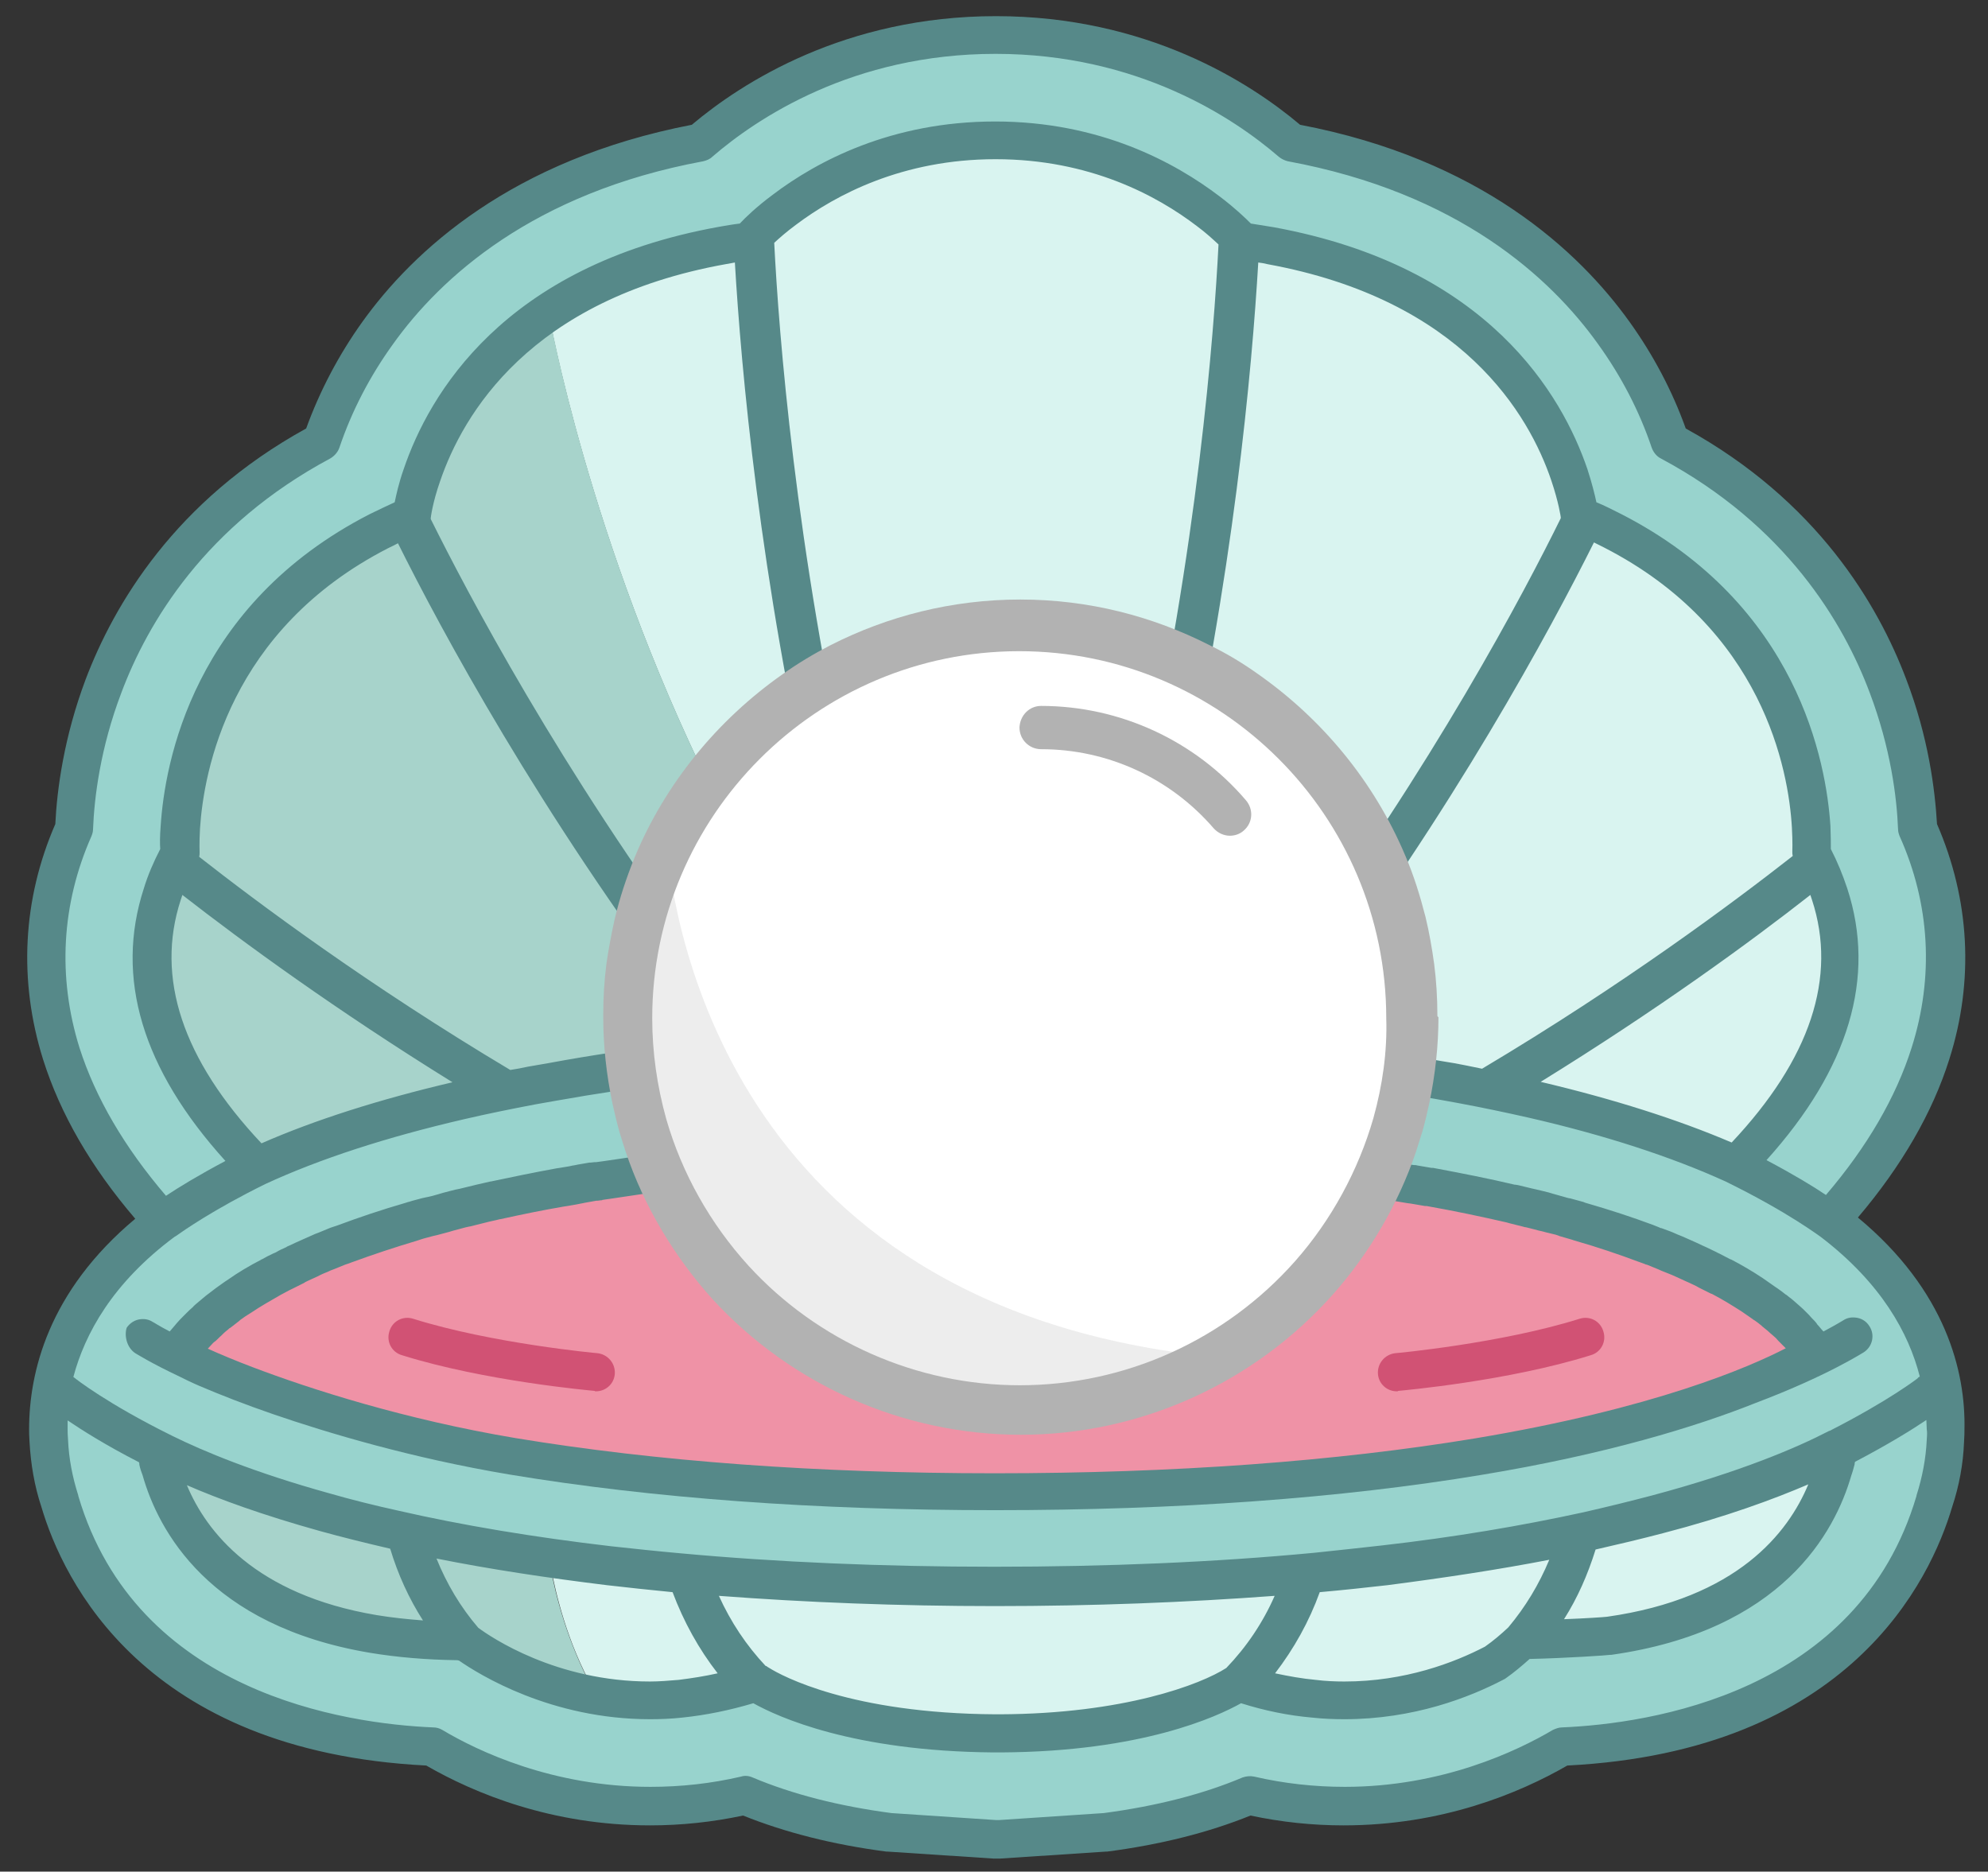 <?xml version="1.0" encoding="utf-8"?>
<svg id="master-artboard" viewBox="0 0 485.042 456.62" version="1.1" xmlns="http://www.w3.org/2000/svg" x="0px" y="0px" style="enable-background:new 0 0 1096 780;" width="485.042px" height="456.62px" xmlns:xlink="http://www.w3.org/1999/xlink"><rect x="0" y="0" width="485.042" height="456.62" fill="#333333" stroke="none"/><rect id="ee-background" x="0" y="0" width="485.042" height="456.62" style="fill: white; fill-opacity: 0; pointer-events: none;"/>

<defs>
		<path d="M 0 0 H 1096 V 780 H 0 V 0 Z" id="SVGID_1_"/>
	</defs><clipPath id="SVGID_2_">
		<use style="overflow:visible;" xlink:href="#SVGID_1_"/>
	</clipPath><path class="st3" d="M384.8,372.8c-0.1,0.4-0.2,0.7-0.3,1.1C384.6,373.5,384.7,373.1,384.8,372.8z" style="fill: none; clip-path: url('#SVGID_2_');" transform="matrix(1, 0, 0, 1, -304.901, -259.859)"/><path class="st3" d="M388.1,362.3c0,0.1-0.1,0.3-0.1,0.4C388.1,362.6,388.1,362.5,388.1,362.3z" style="fill: none; clip-path: url('#SVGID_2_');" transform="matrix(1, 0, 0, 1, -304.901, -259.859)"/><path class="st3" d="M386.5,367.5c-0.1,0.3-0.2,0.6-0.3,0.8C386.3,368.1,386.4,367.8,386.5,367.5z" style="fill: none; clip-path: url('#SVGID_2_');" transform="matrix(1, 0, 0, 1, -304.901, -259.859)"/><g transform="matrix(1, 0, 0, 1, -304.901, -259.859)" style="clip-path: url('#SVGID_2_');">
			<path class="st9" d="M621.7,506.1c0.7,2.7,1.2,5.6,1.6,8.4c0.1,0.8,0.8,1.5,1.6,1.6c11.3,1.4,22,3,32,4.8c1.9,0.3,3.7,0.7,5.6,1&#10;&#9;&#9;&#9;&#9;c1.3,0.2,2.6,0.5,3.9,0.8c0.1,0,0.2,0,0.4,0c0.3,0,0.7-0.1,1-0.3c35.3-21.1,62.8-41.7,76-52.1c0.5-0.4,0.8-1.1,0.7-1.8&#10;&#9;&#9;&#9;&#9;c0-0.2-0.1-0.5,0-0.6c0,0,0.1-2.3-0.1-6c-0.9-14.2-7.2-49.6-46.9-69.9c-0.9-0.4-1.7-0.8-2.5-1.2c-0.9-0.4-2-0.1-2.5,0.8&#10;&#9;&#9;&#9;&#9;c-10.9,21.8-34.6,65.6-70.3,112.9C621.7,504.9,621.6,505.5,621.7,506.1z" style="fill: rgb(217, 244, 240);"/>
			<path class="st10" d="M368.7,540.7c0.3,0,0.5-0.1,0.7-0.2c12.9-5.6,28.5-10.6,46.3-14.8c0.7-0.2,1.3-0.8,1.4-1.5&#10;&#9;&#9;&#9;&#9;c0.1-0.7-0.2-1.5-0.9-1.9c-29-17.9-51.8-34.6-65.8-45.6c-0.5-0.4-1.1-0.5-1.7-0.3c-0.6,0.2-1,0.6-1.2,1.2l-0.1,0.4&#10;&#9;&#9;&#9;&#9;c-0.1,0.3-0.2,0.6-0.3,0.9c-6.4,19.6,0.4,40.2,20.2,61.2C367.7,540.5,368.2,540.7,368.7,540.7z" style="fill: rgb(167, 211, 203);"/>
			<path class="st9" d="M505.1,462c0.6-0.4,0.9-1.2,0.8-1.9c-13.7-59.7-18.2-110.9-19.7-136.2c0-0.5-0.3-1-0.7-1.3&#10;&#9;&#9;&#9;&#9;c-0.4-0.3-0.9-0.5-1.5-0.4l-0.4,0.1c-0.6,0.1-1.2,0.2-1.9,0.3c-18.2,3.3-32,9.4-42.4,16.5c2.5,12.5,16.2,75.1,51.3,135.9&#10;&#9;&#9;&#9;&#9;C494.9,470.1,499.7,465.7,505.1,462z" style="fill: rgb(217, 244, 240);"/>
			<path class="st10" d="M410.6,376.7c-1.9,5.6-2.4,9.3-2.4,9.3l0,0.2c-0.1,0.4,0,0.8,0.2,1.2c8.2,16.6,31.2,60.5,66.6,108.4&#10;&#9;&#9;&#9;&#9;c0.4,0.5,0.9,0.8,1.5,0.8c0.1,0,0.2,0,0.2,0c0.7-0.1,1.2-0.5,1.5-1.1c3.1-7.5,7.3-14.3,12.5-20.4&#10;&#9;&#9;&#9;&#9;c-35.1-60.8-48.8-123.3-51.3-135.9C422,351.2,414.1,366.4,410.6,376.7z" style="fill: rgb(167, 211, 203);"/>
			<path class="st9" d="M512.2,456.8c0.3,0.1,0.5,0.2,0.8,0.2c0.3,0,0.6-0.1,0.9-0.2c10.8-5.5,22.3-8.3,34.4-8.3&#10;&#9;&#9;&#9;&#9;c12,0,23.6,2.8,34.3,8.3c0.5,0.3,1.1,0.3,1.6,0c0.5-0.2,0.9-0.7,1-1.3c14-62.5,18-115.8,19-135.8c0-0.5-0.2-1.1-0.6-1.5&#10;&#9;&#9;&#9;&#9;c-1.7-1.6-3.5-3.1-5.4-4.6c-9.7-7.4-25.9-16.2-48.4-16.7l0-2.8c0-1-0.8-1.9-1.9-1.9c-1,0-1.9,0.8-1.9,1.9l0,2.8&#10;&#9;&#9;&#9;&#9;c-22.2,0.5-38.3,9.1-48,16.4c-1.9,1.5-3.8,3-5.4,4.5c-0.4,0.4-0.6,0.9-0.6,1.5c1,20,4.9,73.5,19,136.2&#10;&#9;&#9;&#9;&#9;C511.3,456.1,511.6,456.6,512.2,456.8z" style="fill: rgb(217, 244, 240);"/>
			<path class="st10" d="M428.4,522.5c0.3,0.2,0.6,0.3,1,0.3c0.1,0,0.2,0,0.4,0c1.4-0.3,2.9-0.6,4.3-0.8c1.7-0.3,3.4-0.6,5.2-0.9&#10;&#9;&#9;&#9;&#9;c10.1-1.8,21-3.4,32.4-4.8c0.8-0.1,1.5-0.8,1.6-1.6c0.3-2.7,0.8-5.3,1.4-7.9c0.1-0.5,0-1.1-0.3-1.6&#10;&#9;&#9;&#9;&#9;c-35.9-47.5-59.7-91.5-70.7-113.4c-0.5-0.9-1.6-1.3-2.5-0.8c-0.8,0.4-1.6,0.8-2.5,1.2c-39.7,20.3-46.1,55.7-46.9,69.9&#10;&#9;&#9;&#9;&#9;c-0.2,3.7-0.1,5.9-0.1,6c0,0.2,0,0.4,0,0.6c-0.1,0.7,0.1,1.4,0.7,1.8C365.5,480.7,393,501.3,428.4,522.5z" style="fill: rgb(167, 211, 203);"/>
			<path class="st9" d="M591.3,462c11.9,8.3,21.2,19.6,26.7,32.9c0.3,0.6,0.8,1,1.5,1.1c0.1,0,0.1,0,0.2,0c0.6,0,1.1-0.3,1.5-0.8&#10;&#9;&#9;&#9;&#9;c35.3-47.7,58.1-91.4,66.3-107.9c0.2-0.4,0.2-0.8,0.2-1.1l0-0.2c0,0-0.5-3.8-2.3-9.3c-5.6-16.4-22.2-45.2-70.8-54.1&#10;&#9;&#9;&#9;&#9;c-0.6-0.1-1.2-0.2-1.8-0.3l-0.4-0.1c-0.5-0.1-1.1,0.1-1.5,0.4c-0.4,0.3-0.7,0.8-0.7,1.3c-1.5,25.2-6,76.4-19.6,136.1&#10;&#9;&#9;&#9;&#9;C590.3,460.8,590.6,461.5,591.3,462z" style="fill: rgb(217, 244, 240);"/>
			<path class="st9" d="M678.9,524.1c0.1,0.7,0.7,1.3,1.4,1.5c17.8,4.1,33.3,9.1,46.3,14.7c0.2,0.1,0.5,0.2,0.7,0.2&#10;&#9;&#9;&#9;&#9;c0.5,0,1-0.2,1.4-0.6c19.6-20.9,26.4-41.5,20-61c-0.1-0.3-0.2-0.6-0.3-0.9l-0.1-0.4c-0.2-0.6-0.7-1-1.2-1.2&#10;&#9;&#9;&#9;&#9;c-0.6-0.2-1.2,0-1.7,0.3c-13.9,10.9-36.6,27.6-65.6,45.5C679.2,522.7,678.8,523.4,678.9,524.1z" style="fill: rgb(217, 244, 240);"/>
			<path class="st10" d="M401.8,637.2c-0.2-0.6-0.7-1.1-1.4-1.3c-6-1.4-11.7-2.8-17-4.3c-12-3.3-22.9-7.1-32.3-11.1&#10;&#9;&#9;&#9;&#9;c-0.7-0.3-1.5-0.1-2,0.4c-0.5,0.5-0.7,1.3-0.4,2c5.1,12.2,17.5,27.7,47.7,32.8c3.5,0.6,7.4,1,11.5,1.3c0,0,0.1,0,0.1,0&#10;&#9;&#9;&#9;&#9;c0.7,0,1.3-0.3,1.6-0.9c0.4-0.6,0.4-1.4,0-2C406.4,649,403.7,643.3,401.8,637.2z" style="fill: rgb(167, 211, 203);"/>
			<path class="st9" d="M745.4,620.3c-10.1,4.3-21.9,8.3-35.1,11.9c-5.2,1.4-10.7,2.7-16.4,4c-0.7,0.1-1.2,0.6-1.4,1.3&#10;&#9;&#9;&#9;&#9;c-1.8,5.9-4.4,11.5-7.5,16.5c-0.4,0.6-0.4,1.3,0,1.9c0.3,0.6,0.9,0.9,1.6,0.9c0,0,0.1,0,0.1,0c5.5-0.3,10-0.6,10.6-0.6&#10;&#9;&#9;&#9;&#9;c0,0,0.1,0,0.1,0c32.2-4.6,45.3-20.7,50.5-33.5c0.3-0.7,0.1-1.5-0.4-2C746.9,620.2,746.1,620,745.4,620.3z" style="fill: rgb(217, 244, 240);"/>
			<path class="st9" d="M684.3,639.2c-0.4-0.5-1.1-0.8-1.8-0.7c-12.4,2.4-25.6,4.4-39.3,6.1c-5.2,0.6-10.7,1.2-16.5,1.7&#10;&#9;&#9;&#9;&#9;c-0.7,0.1-1.3,0.5-1.6,1.2c-2.5,7-6.1,13.5-10.6,19.3c-0.4,0.5-0.5,1.2-0.3,1.8c0.2,0.6,0.7,1,1.3,1.2c3.4,0.8,6.8,1.4,10.1,1.7&#10;&#9;&#9;&#9;&#9;c2.5,0.2,4.9,0.4,7.2,0.4c15.3,0,27.5-4.7,35.2-8.7c0.1,0,0.2-0.1,0.2-0.1c2-1.4,3.9-3.1,5.8-4.9c0.1,0,0.1-0.1,0.2-0.2&#10;&#9;&#9;&#9;&#9;c4.2-5.1,7.7-10.8,10.3-17C684.9,640.5,684.7,639.7,684.3,639.2z" style="fill: rgb(217, 244, 240);"/>
			<path class="st9" d="M617.4,648.1c-0.4-0.5-1-0.8-1.7-0.8c-21.5,1.7-44.4,2.5-68,2.5c-23.5,0-46.1-0.8-67.3-2.5&#10;&#9;&#9;&#9;&#9;c-0.7-0.1-1.3,0.2-1.7,0.8c-0.4,0.5-0.4,1.2-0.2,1.8c2.9,6.5,6.9,12.4,11.7,17.6c0.1,0.1,0.3,0.3,0.4,0.4c0.1,0,0.2,0.1,0.2,0.1&#10;&#9;&#9;&#9;&#9;c0,0,0.3,0.2,0.6,0.4c3.1,1.9,20.4,11.4,56.2,11.5c0.1,0,0.1,0,0.2,0c0.1,0,0.1,0,0.2,0l0.1,0l0.1,0c0,0,0,0,0,0c0,0,0.1,0,0.1,0&#10;&#9;&#9;&#9;&#9;c0.1,0,0.1,0,0.2,0c30.6-0.2,49.8-7.4,56.3-11.6c0.1-0.1,0.2-0.2,0.3-0.3c5.1-5.3,9.2-11.4,12.2-18.2&#10;&#9;&#9;&#9;&#9;C617.8,649.3,617.8,648.6,617.4,648.1z" style="fill: rgb(217, 244, 240);"/>
			<g>
				<path class="st10" d="M406.3,639.2c-0.8-0.1-1.5,0.2-2,0.9c-0.4,0.6-0.5,1.5-0.2,2.1c3.5,6.9,7.9,13.1,13.3,18.6&#10;&#9;&#9;&#9;&#9;&#9;c0.1,0.1,0.2,0.2,0.4,0.3c2.7,1.7,14.6,8.6,31.8,10.9c-6.3-11.4-9.2-23.3-10.4-29.8C427.8,641.4,416.8,640.4,406.3,639.2z" style="fill: rgb(167, 211, 203);"/>
				<path class="st9" d="M486.9,665.4c-5.6-6.1-10.1-13.1-13.6-20.8c-0.3-0.7-1.1-1.2-1.9-1.2c-6.3-0.1-12.3-0.3-18-0.5&#10;&#9;&#9;&#9;&#9;&#9;c-4.8-0.2-9.5-0.4-14.1-0.7c1.2,6.5,4,18.4,10.4,29.8c5.4,0.7,11.3,1,17.5,0.5c2.6-0.2,5.3-0.5,8-1c3.6-0.6,7.2-1.5,10.8-2.6&#10;&#9;&#9;&#9;&#9;&#9;c0.7-0.2,1.2-0.8,1.4-1.5C487.5,666.6,487.3,665.9,486.9,665.4z" style="fill: rgb(217, 244, 240);"/>
			</g>
		</g><path class="st11" d="M742.4,587c-0.4-0.4-0.8-0.9-1.3-1.3l-0.7-0.7c-0.5-0.4-0.9-0.9-1.4-1.3l-0.8-0.7c-0.4-0.4-1-0.8-1.5-1.2&#10;&#9;&#9;&#9;c-0.2-0.1-0.3-0.2-0.5-0.4l-0.2-0.2c-0.6-0.5-1.1-0.9-1.8-1.4l-0.2-0.1c-0.1-0.1-0.2-0.2-0.4-0.3c-0.8-0.6-1.7-1.2-2.7-1.9&#10;&#9;&#9;&#9;c-2.2-1.5-4.7-2.9-7.2-4.3l-0.2-0.1c0,0-0.1,0-0.1-0.1c-0.8-0.4-1.6-0.8-2.4-1.3c-0.3-0.1-0.5-0.2-0.7-0.3&#10;&#9;&#9;&#9;c-0.8-0.4-1.6-0.8-2.4-1.2l-0.9-0.4c-0.8-0.3-1.6-0.7-2.4-1.1l-0.9-0.4c-0.8-0.4-1.7-0.7-2.5-1.1l-0.9-0.4&#10;&#9;&#9;&#9;c-0.9-0.4-1.8-0.7-2.8-1.1c-0.2-0.1-0.4-0.1-0.6-0.2l-1.4-0.5c-4.9-1.8-10.3-3.6-15.9-5.2l-0.6-0.2c-1-0.3-2.1-0.6-3.2-0.9&#10;&#9;&#9;&#9;l-0.8-0.2c-1.1-0.3-2.1-0.6-3.2-0.8l-0.9-0.2c-1-0.3-2.1-0.5-3.2-0.8c-0.3-0.1-0.6-0.1-0.9-0.2c-1-0.3-2.1-0.5-3.2-0.8l-0.7-0.2&#10;&#9;&#9;&#9;c-6.2-1.4-12.8-2.8-19.6-4l-0.3-0.1c-1.2-0.2-2.3-0.4-3.5-0.6c-0.3-0.1-0.6-0.1-0.8-0.1c-0.9-0.2-1.7-0.3-2.5-0.4l-1.9-0.3&#10;&#9;&#9;&#9;c0,0,0,0-0.1,0l-4.1-0.6c-1.1-0.2-2.2-0.3-3.3-0.5l-2-0.3c-0.7-0.1-1.5-0.2-2.2-0.3l-0.4-0.1c-3.4-0.5-6.8-0.9-10.4-1.4&#10;&#9;&#9;&#9;c-1.1-0.1-2.1,0.5-2.5,1.6c-3.2,9.3-8.3,18.1-14.8,25.5c-14.3,16.2-34.9,25.5-56.4,25.5c-21.1,0-41.3-8.9-55.5-24.5&#10;&#9;&#9;&#9;c-6.9-7.6-12.3-16.7-15.7-26.4c-0.4-1-1.4-1.7-2.5-1.6c-3.4,0.4-6.8,0.9-10.1,1.3c-0.3,0-0.6,0.1-0.8,0.1&#10;&#9;&#9;&#9;c-0.7,0.1-1.4,0.2-2.1,0.3l-7.4,1.1c-0.7,0.1-1.4,0.2-2.1,0.3l-0.2,0c0,0-0.1,0-0.1,0c-0.3,0-0.5,0.1-0.8,0.1l-0.6,0.1&#10;&#9;&#9;&#9;c-0.8,0.1-1.7,0.3-2.6,0.4c-0.3,0.1-0.6,0.1-1,0.2l-1.3,0.2c-0.7,0.1-1.4,0.2-2.1,0.4l-0.7,0.1c-5.4,1-10.6,2-15.7,3.2l0.5,2.3&#10;&#9;&#9;&#9;l-0.6-2.3c-1.1,0.3-2.3,0.5-3.4,0.8l-0.8,0.2c-1,0.2-2.1,0.5-3.2,0.8l-0.1,0c-0.3,0.1-0.6,0.1-0.9,0.2c-1,0.2-2,0.5-3,0.8l-1,0.3&#10;&#9;&#9;&#9;c-1,0.3-2,0.5-3.1,0.8l-0.9,0.2c-1,0.3-1.9,0.5-2.9,0.8l-0.9,0.3c-5.8,1.7-11.2,3.5-16.2,5.3l-1.8,0.7c-0.9,0.4-1.8,0.7-2.8,1.1&#10;&#9;&#9;&#9;l-0.8,0.3c-0.8,0.3-1.7,0.7-2.6,1.1l-0.8,0.4c0,0-0.1,0-0.1,0c-0.8,0.4-1.6,0.7-2.4,1.1l-0.8,0.4c-0.8,0.4-1.7,0.8-2.5,1.2&#10;&#9;&#9;&#9;l-0.6,0.3c-0.9,0.4-1.7,0.9-2.6,1.3l-0.2,0.1c-2.7,1.4-5.2,2.9-7.5,4.5c-1,0.6-1.9,1.3-2.8,1.9c0,0-0.1,0.1-0.1,0.1l-0.2,0.1&#10;&#9;&#9;&#9;c-0.7,0.5-1.3,1-1.9,1.5c-0.1,0.1-0.2,0.2-0.4,0.3l-0.2,0.2c-0.5,0.4-1.1,0.9-1.6,1.4l-0.6,0.5c-0.6,0.5-1,1-1.5,1.4&#10;&#9;&#9;&#9;c-0.2,0.2-0.4,0.4-0.6,0.6c-0.5,0.5-0.9,0.9-1.4,1.4c-0.5,0.5-0.7,1.3-0.6,2c0.1,0.7,0.6,1.4,1.3,1.7c12,5.5,41.5,16.3,75.6,21.9&#10;&#9;&#9;&#9;c34.5,5.7,74,8.7,117.3,8.7c44,0,83.5-2.9,117.5-8.5c43.3-7.2,66.6-17,76.6-22.2c0.6-0.3,1.1-1,1.2-1.7&#10;&#9;&#9;&#9;C743.1,588.3,742.9,587.6,742.4,587z" style="fill: rgb(239, 146, 166); clip-path: url('#SVGID_2_');" transform="matrix(1, 0, 0, 1, -304.901, -259.859)"/><path class="st12" d="M750.3,559c-0.4-0.3-0.7-0.8-0.7-1.3c0-0.5,0.1-1,0.5-1.4c11.8-13.1,19.9-26.5,24.2-40&#10;&#9;&#9;&#9;c5.7-17.9,4.6-36.4-3.1-53.6c-0.1-0.2-0.1-0.4-0.2-0.7c-0.4-8-1.9-20.4-7.1-34.2c-6.6-17.5-21.1-41.9-52.3-58.7&#10;&#9;&#9;&#9;c-0.4-0.2-0.7-0.6-0.9-1c-3.1-9.2-7.6-18-13.5-26.1c-11.8-16.5-34.9-37.9-77.5-45.8c-0.3-0.1-0.6-0.2-0.9-0.4&#10;&#9;&#9;&#9;c-11.1-9.6-35.2-25.8-70.9-25.8c-35.7,0-59.8,16.1-70.9,25.8c-0.2,0.2-0.6,0.4-0.9,0.4c-42.6,7.9-65.7,29.2-77.5,45.8&#10;&#9;&#9;&#9;c-5.8,8.1-10.3,16.9-13.5,26.1c-0.2,0.5-0.5,0.8-0.9,1c-31.3,16.7-45.7,41.1-52.3,58.7c-5.2,13.8-6.7,26.2-7.1,34.2&#10;&#9;&#9;&#9;c0,0.2-0.1,0.5-0.2,0.7c-7.7,17.1-8.7,35.7-3.1,53.6c4.3,13.7,12.5,27.2,24.4,40.2c0.4,0.4,0.5,0.9,0.5,1.4c0,0.5-0.3,1-0.7,1.3&#10;&#9;&#9;&#9;c-22.5,16.9-27.2,36.1-27.2,49.3c0,0.4,0,1.3,0.1,2.6c0.2,4.9,1.1,9.8,2.6,14.4c6.4,21.6,20.5,37.7,42.1,47.7&#10;&#9;&#9;&#9;c17.2,8,35,10.3,47,10.8c0.3,0,0.6,0.1,0.9,0.3c9,5.4,27.8,14.3,52.3,14.3c7.6,0,15.2-0.9,22.7-2.6c0.4-0.1,0.8,0,1.1,0.1&#10;&#9;&#9;&#9;c9.9,4.2,21.5,7.1,34.6,8.9c0.1,0,0.1,0,0.2,0l25.5,1.7c0.1,0,0.1,0,0.2,0l0.3,0c0,0,0,0,0,0c0,0,0.1,0,0.1,0l0.3,0c0,0,0,0,0,0&#10;&#9;&#9;&#9;c0.1,0,0.1,0,0.2,0l25.5-1.7c0.1,0,0.1,0,0.2,0c13-1.7,24.7-4.7,34.6-8.9c0.4-0.2,0.7-0.2,1.1-0.1c7.5,1.7,15.2,2.6,22.7,2.6&#10;&#9;&#9;&#9;c24.4,0,43.2-9,52.3-14.3c0.3-0.2,0.6-0.2,0.9-0.3c21.9-1,74.4-8.6,89.1-58.6c1.5-4.6,2.4-9.4,2.6-14.3c0.1-1,0.1-1.9,0.1-2.7&#10;&#9;&#9;&#9;C777.9,595.4,773.1,576,750.3,559z M676.4,662.5c-1.8,1.6-3.7,3.2-5.6,4.5c-0.1,0.1-0.1,0.1-0.2,0.1c-8.1,4.3-21.3,9.4-37.6,9.4&#10;&#9;&#9;&#9;c-2.4,0-5-0.1-7.6-0.4c-5.6-0.5-11.2-1.7-16.7-3.4c-0.7-0.2-1.5-0.1-2.2,0.2c-6.1,3.4-23.8,11.4-57.1,11.6c-0.1,0-0.2,0-0.3,0&#10;&#9;&#9;&#9;c-0.2,0-0.3,0-0.5,0l-0.1,0c0,0,0,0-0.1,0c0,0,0,0-0.1,0l-0.4,0c-0.1,0-0.2,0-0.3,0c-0.1,0-0.2,0-0.3,0&#10;&#9;&#9;&#9;c-33.4-0.2-51.1-8.2-57.1-11.6c-0.7-0.4-1.5-0.5-2.2-0.2c-5.5,1.7-11.1,2.9-16.7,3.4c-2.6,0.3-5.2,0.4-7.7,0.4&#10;&#9;&#9;&#9;c-23.5,0-40.4-10.6-45-13.8c-0.3-0.2-0.7-0.4-1-0.4l-0.4-0.1c-0.2,0-0.4-0.1-0.6-0.1c-7.3-0.1-14.3-0.7-20.8-1.8&#10;&#9;&#9;&#9;c-37.9-6.4-49.6-28.6-53.3-41.3c0,0,0-0.1,0-0.1c-0.2-0.6-0.4-1.3-0.6-2.1c0-0.2-0.1-0.4-0.1-0.6c-0.2-0.7-0.3-1.5-0.5-2.4&#10;&#9;&#9;&#9;c0-0.1,0-0.2,0-0.3c0-0.6,0.3-1.3,0.9-1.6c0.5-0.3,1.3-0.4,1.8-0.1c7.4,3.8,20.5,9.6,40.9,15.2c5.3,1.5,10.9,2.9,16.8,4.2&#10;&#9;&#9;&#9;c15.8,3.6,33.4,6.5,52.3,8.8c5.5,0.6,11.2,1.2,16.7,1.7c23.9,2.2,49.9,3.3,77.1,3.3c27.6,0,54-1.1,78.3-3.4&#10;&#9;&#9;&#9;c5.8-0.5,11.4-1.1,16.7-1.8c17.7-2.1,34.3-4.9,49.5-8.2c5.8-1.3,11.5-2.7,16.9-4.1c21.9-5.9,35.8-11.9,43.6-15.9&#10;&#9;&#9;&#9;c0.6-0.3,1.4-0.3,1.9,0.1c0.6,0.4,0.9,1.1,0.8,1.8c-0.1,0.9-0.3,1.7-0.5,2.6c0,0,0,0.1,0,0.1l0,0.1c-0.2,1-0.5,1.7-0.7,2.5&#10;&#9;&#9;&#9;c0,0,0,0.1,0,0.1c-8.8,30.7-39,39.3-56.3,41.8c0,0-0.1,0-0.1,0c-1.1,0.1-10.8,0.8-19.5,1C677.5,661.8,676.9,662.1,676.4,662.5z&#10;&#9;&#9;&#9; M347,461.6c0.9-15,7.6-52.4,49.5-73.8c2.1-1.1,4.1-2,5.9-2.8c0.8-0.4,1.4-1.1,1.6-2c0.3-1.7,1-4.5,2.1-7.8&#10;&#9;&#9;&#9;c5.9-17.4,23.5-48,74.8-57.2c1.7-0.3,3.4-0.6,5-0.8c0.6-0.1,1.2-0.4,1.6-0.8c1.5-1.5,4.1-3.9,7.7-6.7&#10;&#9;&#9;&#9;c10.5-7.9,28.1-17.3,52.6-17.3c24.8,0,42.5,9.6,53.1,17.7c3.4,2.6,5.8,4.9,7.3,6.4c0.4,0.4,1,0.7,1.6,0.8c1.8,0.3,3.7,0.6,5.5,0.9&#10;&#9;&#9;&#9;c50.9,9.3,68.4,39.8,74.3,57.2c1.1,3.3,1.8,6.1,2.1,7.8c0.2,0.9,0.8,1.6,1.6,2c1.8,0.8,3.8,1.8,5.9,2.8&#10;&#9;&#9;&#9;c41.9,21.4,48.5,58.7,49.5,73.8c0.1,2.4,0.2,4.2,0.1,5.4c0,0.5,0.1,0.9,0.3,1.4c1.6,3,2.9,6.1,3.9,9.2c7.2,22.1-0.7,45-23.4,68.1&#10;&#9;&#9;&#9;c-0.5,0.5-1.4,0.7-2.1,0.4c-13.4-6.1-30-11.5-49.1-15.9c-5.3-1.2-11-2.4-17-3.6c-1.8-0.3-3.7-0.7-5.5-1&#10;&#9;&#9;&#9;c-9.3-1.7-19.4-3.2-29.9-4.5c-0.8-0.1-1.6,0.1-2.2,0.7c-0.6,0.5-0.9,1.3-0.9,2.1c0,0.1,0,0.2,0,0.3l0,0.1c0,5.2-0.5,10.3-1.6,15.4&#10;&#9;&#9;&#9;c-0.2,0.8,0,1.6,0.5,2.2c0.5,0.6,1.2,1.1,1.9,1.2c3.3,0.4,6.3,0.8,9.2,1.2l0.3,0c0.8,0.1,1.5,0.2,2.3,0.3l2.1,0.3&#10;&#9;&#9;&#9;c1.1,0.2,2.2,0.3,3.3,0.5l4,0.6c0,0,0.2,0,0.2,0s0,0,0,0l1.9,0.3c0.8,0.1,1.6,0.3,2.5,0.4c0.2,0,0.4,0.1,0.7,0.1l0.2,0&#10;&#9;&#9;&#9;c1.1,0.2,2.3,0.4,3.5,0.6l0.3,0.1c6.9,1.3,13.6,2.6,19.8,4.1l0.2,0c0.2,0,0.3,0.1,0.5,0.1c1.1,0.2,2.2,0.5,3.2,0.8&#10;&#9;&#9;&#9;c0.3,0.1,0.6,0.2,0.9,0.2c1.1,0.3,2.2,0.5,3.2,0.8l1,0.3c1,0.3,2.1,0.6,3.2,0.8c0.2,0.1,0.4,0.1,0.7,0.2l0.2,0&#10;&#9;&#9;&#9;c1.1,0.3,2.1,0.6,3.2,0.9l0.5,0.2c5.8,1.7,11.2,3.5,16.2,5.3l1.5,0.6c0.2,0.1,0.3,0.1,0.5,0.2l0.1,0c1,0.4,1.9,0.8,2.8,1.1&#10;&#9;&#9;&#9;l0.9,0.4c0.9,0.4,1.7,0.7,2.6,1.1l0.9,0.4c0.9,0.4,1.7,0.8,2.5,1.1l0.9,0.4c0.8,0.4,1.6,0.8,2.5,1.2c0.2,0.1,0.4,0.2,0.7,0.4&#10;&#9;&#9;&#9;c0.8,0.4,1.7,0.8,2.5,1.3l0.2,0.1c0,0,0.1,0,0.1,0c2.7,1.4,5.2,3,7.6,4.5c1.1,0.7,2.1,1.4,2.9,2l0.6,0.4c0.7,0.5,1.3,1,1.9,1.4&#10;&#9;&#9;&#9;l0.2,0.1c0.2,0.1,0.4,0.3,0.6,0.4c0.6,0.4,1.1,0.9,1.6,1.4l0.8,0.7c0.6,0.5,1.1,1,1.5,1.4l0.7,0.7c0.5,0.5,1,1,1.4,1.5&#10;&#9;&#9;&#9;c0.2,0.2,0.3,0.3,0.4,0.5l0.2,0.3c0.5,0.5,0.9,1,1.3,1.5c0.1,0.2,0.2,0.3,0.3,0.4l0.2,0.2c0.5,0.6,0.9,1.1,1.3,1.7&#10;&#9;&#9;&#9;c0.2,0.3,0.3,0.7,0.3,1.1c0,0.6-0.3,1.2-0.9,1.6c0,0-0.1,0-0.1,0.1c-7.6,5.3-34.8,17.5-82.9,25.5c-34.2,5.7-74,8.6-118.2,8.6&#10;&#9;&#9;&#9;c-43.6,0-83.3-2.9-118-8.7c-23.7-3.9-44.2-10.1-57.1-14.6c-6.6-2.3-13-4.7-17.8-6.8c-7.2-3.2-7.6-4-7.8-4.6&#10;&#9;&#9;&#9;c-0.3-0.6-0.2-1.3,0.2-1.9c0.4-0.6,0.9-1.2,1.4-1.9c0,0,0-0.1,0.1-0.1l0.1-0.1c0.1-0.1,0.2-0.2,0.3-0.3c0.4-0.6,0.9-1.1,1.4-1.6&#10;&#9;&#9;&#9;l0.5-0.6c0.5-0.5,1-1.1,1.5-1.6c0.2-0.2,0.4-0.4,0.6-0.6c0.5-0.5,1.1-1,1.6-1.5l0.6-0.5c0.6-0.5,1.2-1,1.8-1.5l0.6-0.5&#10;&#9;&#9;&#9;c0.7-0.5,1.3-1,2.1-1.6c0.1,0,0.2-0.1,0.3-0.2c0.9-0.7,1.9-1.3,2.9-2c2.4-1.6,5-3.2,7.8-4.7l0.1-0.1c0,0,0,0,0.1,0&#10;&#9;&#9;&#9;c0.9-0.5,1.8-0.9,2.7-1.4c0.2-0.1,0.4-0.2,0.6-0.3c0.8-0.4,1.7-0.8,2.6-1.2l0.1-0.1c0.2-0.1,0.4-0.2,0.7-0.3&#10;&#9;&#9;&#9;c0.8-0.4,1.7-0.8,2.5-1.1l0.9-0.4c0.9-0.4,1.8-0.8,2.7-1.1l0.8-0.3c1-0.4,1.9-0.8,2.8-1.1l0.9-0.4c0.3-0.1,0.6-0.2,0.9-0.3&#10;&#9;&#9;&#9;c5.1-1.9,10.6-3.7,16.5-5.4l1-0.3c0.9-0.3,1.9-0.5,2.8-0.8l0.9-0.2c1.1-0.3,2.1-0.6,3.1-0.8l1.1-0.3c1-0.3,2-0.5,3.1-0.8l1-0.2&#10;&#9;&#9;&#9;c1.1-0.3,2.2-0.5,3.2-0.8l0.8-0.2c1.1-0.3,2.3-0.5,3.4-0.8c0,0,0.1,0,0.1,0c5.1-1.1,10.5-2.2,15.9-3.2l0.7-0.1&#10;&#9;&#9;&#9;c0.7-0.1,1.4-0.2,2.1-0.4l1.2-0.2l-0.5-2.8l0.6,2.7c0.3-0.1,0.6-0.1,0.9-0.2c1-0.2,2-0.3,2.9-0.5l0.3,0c0.3,0,0.6-0.1,0.8-0.1&#10;&#9;&#9;&#9;l0.2,0c0,0,0.1,0,0.1,0l9.7-1.5c0.7-0.1,1.4-0.2,2.1-0.3c0.2,0,0.5-0.1,0.8-0.1c2.8-0.4,5.7-0.8,8.8-1.2c0.8-0.1,1.5-0.5,1.9-1.2&#10;&#9;&#9;&#9;c0.5-0.6,0.6-1.4,0.5-2.2c-1.1-5.1-1.6-10.3-1.6-15.4l0-0.4c0-0.8-0.3-1.6-0.9-2.1c-0.6-0.5-1.4-0.8-2.2-0.7&#10;&#9;&#9;&#9;c-10.7,1.3-20.9,2.9-30.3,4.6c-1.7,0.3-3.4,0.6-5.1,0.9c-5.9,1.1-11.7,2.3-17.4,3.7c-19.2,4.5-35.7,9.8-49.1,16&#10;&#9;&#9;&#9;c-0.7,0.3-1.6,0.2-2.1-0.4c-22.8-23.1-30.8-46.1-23.5-68.3c1-3.1,2.3-6.2,3.9-9.2c0.2-0.4,0.3-0.9,0.3-1.3&#10;&#9;&#9;&#9;C346.9,465.8,346.9,464,347,461.6z" style="fill: rgb(152, 211, 205); clip-path: url('#SVGID_2_');" transform="matrix(1, 0, 0, 1, -304.901, -259.859)"/><path class="st15" d="M758.2,556.9c10.7-12.6,18.2-25.6,22.3-38.6c6.1-19.2,5-39-3-57.4c-0.5-8.5-2.1-21.2-7.5-35.3&#10;&#9;&#9;&#9;&#9;c-6.9-18.3-21.8-43.6-53.8-61.2c-3.3-9.2-7.9-17.9-13.7-26c-12.4-17.3-36.4-39.7-80.4-48.1c-12.2-10.3-37.4-26.5-74.2-26.5&#10;&#9;&#9;&#9;&#9;c-36.8,0-62,16.2-74.2,26.5c-44,8.5-68,30.8-80.4,48.1c-5.8,8.1-10.4,16.9-13.7,26c-32,17.6-46.9,43-53.8,61.2&#10;&#9;&#9;&#9;&#9;c-5.3,14.1-7,26.9-7.4,35.3c-8,18.4-9,38.2-3,57.4c4.2,13.3,11.7,26.3,22.5,38.9C316.6,575,312,594.8,312,608.6&#10;&#9;&#9;&#9;&#9;c0,0.6,0,1.6,0.1,3c0.3,5.4,1.2,10.8,2.9,15.9c5.3,17.9,25,59.6,93.9,63.1c11.8,6.8,30.6,14.6,54.6,14.6c7.6,0,15.2-0.8,22.7-2.4&#10;&#9;&#9;&#9;&#9;c10.2,4.1,21.9,7.1,35,8.8c0.1,0,0.2,0,0.3,0l25.8,1.7c0.3,0,0.6,0,0.8,0c0.2,0,0.3,0,0.5,0c0.1,0,0.2,0,0.3,0l25.8-1.7&#10;&#9;&#9;&#9;&#9;c0.1,0,0.2,0,0.3,0c13.1-1.7,24.9-4.7,35-8.8c7.5,1.6,15.1,2.4,22.7,2.4c24,0,42.8-7.8,54.6-14.6c68.9-3.5,88.6-45.2,93.9-63.1&#10;&#9;&#9;&#9;&#9;c1.7-5.1,2.7-10.5,2.9-15.9c0.1-1.4,0.1-2.4,0.1-3C784.5,594.7,779.8,574.8,758.2,556.9z M324.3,515.5&#10;&#9;&#9;&#9;&#9;c-5.4-17.3-4.4-35.1,2.9-51.6c0.2-0.5,0.4-1.1,0.4-1.7c0.3-7.8,1.8-19.9,6.9-33.3c6.4-17.1,20.5-40.9,51-57.2&#10;&#9;&#9;&#9;&#9;c1-0.6,1.8-1.5,2.2-2.6c3-8.9,7.4-17.4,13.1-25.3c11.5-16.1,34.1-36.9,75.7-44.6c0.8-0.2,1.6-0.5,2.2-1.1&#10;&#9;&#9;&#9;&#9;c10.9-9.4,34.3-25.1,69.1-25.1c34.8,0,58.2,15.7,69.1,25.1c0.6,0.5,1.4,0.9,2.2,1.1c41.7,7.7,64.2,28.5,75.7,44.6&#10;&#9;&#9;&#9;&#9;c5.7,7.9,10.1,16.4,13.1,25.3c0.4,1.1,1.2,2.1,2.2,2.6c30.5,16.3,44.6,40.1,51,57.2c5.1,13.5,6.6,25.5,6.9,33.3&#10;&#9;&#9;&#9;&#9;c0,0.6,0.2,1.2,0.4,1.7c7.4,16.5,8.4,34.3,2.9,51.6c-3.8,12-10.8,24.1-20.9,35.9c-3.1-2.1-7.9-5-14.5-8.5&#10;&#9;&#9;&#9;&#9;c20.1-22.3,26.8-44.6,19.7-66.3c-1.1-3.3-2.4-6.5-4-9.6c0-1.2,0-3.1-0.1-5.6c-1-15.5-7.9-54-51-76.1c-2.2-1.1-4.1-2.1-6.1-2.9&#10;&#9;&#9;&#9;&#9;c-0.4-1.9-1.1-4.7-2.2-8.1c-6.1-17.9-24.1-49.4-76.5-59c-1.9-0.3-3.7-0.6-5.6-0.9c-1.4-1.4-3.9-3.8-7.6-6.6&#10;&#9;&#9;&#9;&#9;c-10.9-8.3-29.2-18.3-54.8-18.3h0l0,0c-25.3,0-43.5,9.7-54.3,17.9c-3.9,2.9-6.6,5.5-8,7c-1.7,0.2-3.4,0.5-5.1,0.8&#10;&#9;&#9;&#9;&#9;c-52.7,9.5-70.8,41.1-76.9,59.1c-1.2,3.4-1.8,6.2-2.2,8.1c-1.9,0.9-3.9,1.8-6.1,2.9c-43.1,22.1-50,60.6-51,76.1&#10;&#9;&#9;&#9;&#9;c-0.2,2.5-0.2,4.4-0.1,5.6c-1.6,3.1-3,6.3-4,9.6c-7.1,21.8-0.4,44.1,19.9,66.5c-6.6,3.5-11.5,6.5-14.5,8.5&#10;&#9;&#9;&#9;&#9;C335.3,539.8,328.2,527.7,324.3,515.5z M680.8,523.8c28.5-17.6,51-34,65.8-45.6c0.1,0.4,0.3,0.8,0.4,1.2&#10;&#9;&#9;&#9;&#9;c6.2,18.9-0.4,38.8-19.6,59.2C714.3,533,698.6,528,680.8,523.8z M368.7,538.8c-19.3-20.5-25.9-40.4-19.7-59.4&#10;&#9;&#9;&#9;&#9;c0.1-0.4,0.3-0.8,0.4-1.2c14.9,11.6,37.5,28.1,65.9,45.7C397.4,528.1,381.7,533.1,368.7,538.8z M347.5,561.6&#10;&#9;&#9;&#9;&#9;c0.1,0,0.1-0.1,0.2-0.1c2-1.4,9.2-6.5,22-12.8c13.2-6.1,29.5-11.4,48.5-15.8c5.6-1.3,11.5-2.5,17.3-3.6c1.7-0.3,3.4-0.6,5.1-0.9&#10;&#9;&#9;&#9;&#9;c9.5-1.7,19.6-3.2,30.2-4.6c0-3.2,0.2-6.4,0.6-9.5c-11.4,1.4-22.3,3-32.5,4.9c-1.7,0.3-3.5,0.6-5.2,0.9c-1.4,0.3-2.9,0.6-4.3,0.8&#10;&#9;&#9;&#9;&#9;c-34.7-20.7-61.6-40.8-75.9-52c0.1-0.4,0.1-0.7,0.1-1.1c0,0-0.1-2.2,0.1-5.8c0.9-13.9,7.1-48.5,45.9-68.4&#10;&#9;&#9;&#9;&#9;c0.8-0.4,1.7-0.8,2.4-1.2c10.5,21.1,34.5,65.7,70.8,113.7c0.9-4,2.2-7.8,3.7-11.5c-35-47.2-57.6-90.2-66.5-108.1&#10;&#9;&#9;&#9;&#9;c0-0.1,0-0.2,0-0.3c0,0,0.4-3.6,2.3-9c5.5-16.1,21.8-44.3,69.7-52.9c0.8-0.1,1.5-0.3,2.2-0.4c1.5,25.5,6,76.8,19.7,136.5&#10;&#9;&#9;&#9;&#9;c2.8-2,5.8-3.8,8.9-5.4c-13.9-61.8-17.9-114.1-19-135.9c1.3-1.2,3-2.7,5.3-4.4c9.7-7.3,26-16,48.7-16v-4.7l0,4.7&#10;&#9;&#9;&#9;&#9;c23,0,39.4,8.9,49.1,16.3c2.3,1.7,4,3.3,5.3,4.5c-1.1,21.8-5.1,73.9-18.9,135.5c3.1,1.6,6.1,3.4,8.9,5.3&#10;&#9;&#9;&#9;&#9;c13.7-59.7,18.2-110.9,19.7-136.4c0.7,0.1,1.5,0.2,2.2,0.4c47.7,8.7,63.9,36.8,69.3,52.8c1.8,5.3,2.3,8.9,2.3,8.9&#10;&#9;&#9;&#9;&#9;c0,0.1,0,0.2,0,0.3c-8.8,17.9-31.3,60.6-66.1,107.6c1.6,3.7,2.8,7.5,3.8,11.5c36.1-47.9,59.9-92.2,70.4-113.2&#10;&#9;&#9;&#9;&#9;c0.8,0.4,1.6,0.8,2.4,1.2c38.9,19.9,45.1,54.4,45.9,68.4c0.2,3.6,0.1,5.8,0.1,5.8c0,0.4,0,0.7,0.1,1.1&#10;&#9;&#9;&#9;&#9;c-14.3,11.2-41.2,31.3-75.8,51.9c-1.3-0.3-2.6-0.5-3.9-0.8c-1.9-0.4-3.7-0.7-5.6-1c-10.1-1.8-20.8-3.4-32.1-4.8&#10;&#9;&#9;&#9;&#9;c0.4,3.1,0.6,6.3,0.6,9.5c10.4,1.3,20.4,2.8,29.8,4.5c1.8,0.3,3.7,0.7,5.5,1c5.9,1.1,11.6,2.3,16.9,3.5&#10;&#9;&#9;&#9;&#9;c18.8,4.3,35,9.6,48.2,15.6c15.5,7.6,23.1,13.5,23.2,13.5c0,0,0,0,0,0c14.8,11.3,21.5,23.5,24.2,34.1c-0.2,0.1-0.4,0.2-0.5,0.4&#10;&#9;&#9;&#9;&#9;c-0.1,0.1-7.1,5.5-21.4,12.8c-0.1,0-0.2,0.1-0.3,0.1c-7.7,4-21.4,9.9-43.1,15.7c-5.3,1.4-11,2.8-16.7,4.1&#10;&#9;&#9;&#9;&#9;c-15.1,3.3-31.6,6.1-49.2,8.1c-5.3,0.6-10.9,1.2-16.6,1.8c-24.2,2.3-50.5,3.4-78,3.4c-27.1,0-53-1.1-76.8-3.3&#10;&#9;&#9;&#9;&#9;c-5.6-0.5-11.2-1.1-16.7-1.7c-18.8-2.2-36.3-5.1-52-8.7c-5.9-1.3-11.5-2.7-16.7-4.2c-18.4-5.1-30.8-10.3-38.3-14&#10;&#9;&#9;&#9;&#9;c-0.1,0-0.1-0.1-0.2-0.1c-15.8-7.8-23.5-13.9-23.6-14c-0.1-0.1-0.3-0.2-0.4-0.3C325.6,585.3,332.3,572.9,347.5,561.6z M746.1,622&#10;&#9;&#9;&#9;&#9;c-4.9,11.8-17.3,27.8-49.1,32.3c-0.8,0.1-5.2,0.4-10.5,0.6c3.3-5.2,5.8-10.9,7.7-17c5.7-1.3,11.2-2.6,16.5-4&#10;&#9;&#9;&#9;&#9;C726.1,629.9,737.7,625.6,746.1,622z M682.9,640.4c-2.5,6-5.8,11.5-10,16.5c-1.8,1.7-3.7,3.3-5.7,4.7c-7.5,3.9-19.5,8.5-34.3,8.5&#10;&#9;&#9;&#9;&#9;c-2.2,0-4.6-0.1-7-0.4c-3.3-0.3-6.6-0.9-9.9-1.6c4.6-6,8.3-12.6,10.9-19.8c5.7-0.5,11.2-1.1,16.5-1.7&#10;&#9;&#9;&#9;&#9;C657.3,644.8,670.5,642.8,682.9,640.4z M615.9,649.2c-2.9,6.6-6.9,12.5-11.8,17.6c-6.2,4-25,11.2-55.3,11.3c-0.1,0-0.2,0-0.3,0&#10;&#9;&#9;&#9;&#9;c-0.1,0-0.1,0-0.2,0c-0.1,0-0.1,0-0.2,0c-0.1,0-0.2,0-0.3,0c-35.3-0.2-52.2-9.4-55.2-11.3c-0.3-0.2-0.5-0.3-0.5-0.3&#10;&#9;&#9;&#9;&#9;c-0.1-0.1-0.2-0.2-0.4-0.2c-4.7-5-8.5-10.7-11.4-17.1c21.2,1.6,43.9,2.5,67.4,2.5C571.5,651.7,594.4,650.8,615.9,649.2z&#10;&#9;&#9;&#9;&#9; M480,668.1c-3.1,0.7-6.3,1.2-9.5,1.6c-2.4,0.2-4.8,0.4-7,0.4c-22.9,0-38.8-10.8-41.9-13.1c-4.3-5-7.7-10.7-10.2-16.9&#10;&#9;&#9;&#9;&#9;c13,2.6,26.9,4.7,41.6,6.5c5.3,0.6,10.7,1.2,16,1.7C471.7,655.5,475.4,662.2,480,668.1z M408.1,655.2c-3.9-0.3-7.7-0.7-11.3-1.3&#10;&#9;&#9;&#9;&#9;c-29.7-5-41.6-20.4-46.3-31.7c7.8,3.4,18.5,7.3,32.5,11.2c5.4,1.5,11.1,2.9,17.1,4.3C402,644,404.7,649.9,408.1,655.2z&#10;&#9;&#9;&#9;&#9; M775,611.1c-0.2,4.6-1.1,9.2-2.5,13.6c0,0,0,0.1,0,0.1c-14.2,48.2-65.2,55.6-86.5,56.5c-0.8,0-1.5,0.3-2.2,0.6&#10;&#9;&#9;&#9;&#9;c-8.8,5.2-27.1,13.9-50.8,13.9c-7.3,0-14.8-0.8-22.1-2.5c-1-0.2-1.9-0.1-2.8,0.2c-9.7,4.1-21.1,7-33.9,8.7l-25.5,1.7l-0.3,0&#10;&#9;&#9;&#9;&#9;c-0.1,0-0.1,0-0.2,0l-0.3,0l-25.5-1.7c-12.8-1.7-24.2-4.6-33.9-8.7c-0.9-0.4-1.9-0.5-2.8-0.2c-7.3,1.7-14.7,2.5-22.1,2.5&#10;&#9;&#9;&#9;&#9;c-23.8,0-42.1-8.7-50.8-13.9c-0.7-0.4-1.4-0.6-2.2-0.6c-21.3-0.9-72.4-8.3-86.6-56.5c0,0,0-0.1,0-0.1c-1.4-4.4-2.3-8.9-2.5-13.6&#10;&#9;&#9;&#9;&#9;c-0.1-1.2-0.1-2.1-0.1-2.5c0-0.7,0-1.4,0-2.2c3.4,2.3,9.2,6,17.4,10.2c0,0.1,0.1,0.2,0.1,0.4c0,0.1,0,0.1,0,0.2l0,0&#10;&#9;&#9;&#9;&#9;c0.2,1,0.5,1.8,0.8,2.6c3.8,13.4,16.1,36.7,55.5,43.3c6.6,1.1,13.8,1.7,21.3,1.8c0.1,0,0.3,0.1,0.4,0.1&#10;&#9;&#9;&#9;&#9;c4.9,3.4,22.4,14.3,46.6,14.3c2.5,0,5.2-0.1,7.9-0.4c5.8-0.6,11.6-1.8,17.3-3.5c6.1,3.4,24.3,11.7,58.5,12c0.3,0,0.6,0,0.9,0&#10;&#9;&#9;&#9;&#9;l0.1,0l0.1,0c0.1,0,0.3,0,0.4,0c0.2,0,0.3,0,0.5,0c34.3-0.2,52.6-8.7,58.5-12c5.7,1.8,11.5,3,17.3,3.5c2.7,0.3,5.4,0.4,7.9,0.4&#10;&#9;&#9;&#9;&#9;c16.9,0,30.5-5.3,38.9-9.7c0.2-0.1,0.4-0.2,0.5-0.3c2-1.4,3.9-3,5.8-4.7c9-0.2,19.2-0.9,19.6-1c0.1,0,0.2,0,0.3,0&#10;&#9;&#9;&#9;&#9;c41.7-5.9,54.6-29.9,58.6-43.8c0.3-0.8,0.5-1.6,0.8-2.7c0-0.1,0-0.1,0-0.2c0,0,0,0,0,0c0-0.1,0.1-0.3,0.1-0.4&#10;&#9;&#9;&#9;&#9;c8.2-4.3,14-7.9,17.4-10.2c0,0.8,0.1,1.5,0.1,2.3C775.1,609.1,775.1,609.9,775,611.1z" style="fill: rgb(86, 137, 137); clip-path: url('#SVGID_2_');" transform="matrix(1, 0, 0, 1, -304.901, -259.859)"/><path class="st15" d="M337.9,590c0.2,0.1,3.8,2.4,10.8,5.7c1.2,0.6,2.8,1.4,4.9,2.3c4.9,2.1,11.3,4.6,18,6.9&#10;&#9;&#9;&#9;&#9;c13.1,4.5,33.7,10.7,57.6,14.7c34.9,5.8,74.8,8.7,118.5,8.7c44.4,0,84.3-2.9,118.6-8.6c30.4-5,52.5-11.8,66.8-17.5&#10;&#9;&#9;&#9;&#9;c17.5-6.6,26.1-12.2,26.5-12.4c2.2-1.4,2.8-4.3,1.4-6.4c-0.8-1.3-2.1-2-3.5-2.1c-1-0.1-2,0.1-2.9,0.7c0,0-1.6,1-4.8,2.7&#10;&#9;&#9;&#9;&#9;c0,0-0.1-0.1-0.1-0.1c-0.5-0.5-0.9-1.1-1.4-1.6l-0.2-0.3c-0.1-0.2-0.3-0.3-0.4-0.5c-0.5-0.5-1-1-1.5-1.6l-0.7-0.7&#10;&#9;&#9;&#9;&#9;c-0.5-0.5-1-1-1.6-1.5l-0.8-0.7c-0.6-0.5-1.1-1-1.7-1.4c-0.2-0.2-0.4-0.3-0.6-0.5l-0.2-0.1c-0.6-0.5-1.3-1-2-1.5l-0.6-0.4&#10;&#9;&#9;&#9;&#9;c-0.9-0.6-1.8-1.3-3-2.1c-2.4-1.6-5.1-3.2-7.8-4.6c0,0-0.1,0-0.1,0l-0.2-0.1c-0.8-0.4-1.7-0.9-2.5-1.3c-0.3-0.1-0.6-0.3-0.8-0.4&#10;&#9;&#9;&#9;&#9;c-0.8-0.4-1.7-0.8-2.5-1.2l-0.9-0.4c-0.8-0.4-1.7-0.8-2.6-1.2l-0.9-0.4c-0.9-0.4-1.8-0.8-2.6-1.1l-0.9-0.4&#10;&#9;&#9;&#9;&#9;c-0.9-0.4-1.9-0.7-2.9-1.1l-0.1,0c-0.1,0-0.3-0.1-0.5-0.2l-1.5-0.6c-5.1-1.9-10.6-3.7-16.5-5.4l-0.5-0.2&#10;&#9;&#9;&#9;&#9;c-1.1-0.3-2.2-0.6-3.3-0.9l-0.2,0c-0.2-0.1-0.5-0.1-0.7-0.2c-1.1-0.3-2.1-0.6-3.2-0.9l-1-0.3c-1.1-0.3-2.1-0.5-3.3-0.8&#10;&#9;&#9;&#9;&#9;c-0.3-0.1-0.6-0.1-0.9-0.2c-1.1-0.3-2.2-0.5-3.3-0.8c-0.2,0-0.4-0.1-0.6-0.1l-0.2,0c-6.3-1.5-13-2.8-19.9-4.1c0,0-0.1,0-0.2,0&#10;&#9;&#9;&#9;&#9;l-0.2,0c-1.2-0.2-2.4-0.4-3.5-0.6c-0.3-0.1-0.6-0.1-0.9-0.1c-0.8-0.1-1.6-0.3-2.5-0.4l-1.9-0.3c0,0-0.1,0-0.1,0l-4.1-0.7&#10;&#9;&#9;&#9;&#9;c-1.1-0.2-2.2-0.3-3.3-0.5l-1.7-0.3c-0.9-0.1-1.7-0.3-2.6-0.4l-0.3,0c-3-0.4-6-0.8-9.2-1.2c-0.4,1.8-0.8,3.5-1.3,5.3&#10;&#9;&#9;&#9;&#9;c-0.4,1.3-0.8,2.6-1.2,3.8c3.6,0.4,7,0.9,10.4,1.4l0.4,0.1c0.8,0.1,1.7,0.2,2.5,0.4l1.7,0.3c1.1,0.2,2.2,0.3,3.3,0.5l4,0.6&#10;&#9;&#9;&#9;&#9;c0,0,0.1,0,0.1,0l1.9,0.3c0.8,0.1,1.6,0.3,2.4,0.4c0.3,0,0.5,0.1,0.8,0.1c1.2,0.2,2.3,0.4,3.5,0.6c0,0,0.1,0,0.2,0l0.2,0&#10;&#9;&#9;&#9;&#9;c6.8,1.2,13.4,2.6,19.5,4l0.7,0.2c1.1,0.3,2.1,0.5,3.2,0.8c0.3,0.1,0.7,0.2,0.9,0.2c1.1,0.3,2.1,0.5,3.1,0.8l0.9,0.2&#10;&#9;&#9;&#9;&#9;c1,0.3,2.1,0.5,3.2,0.8c0.2,0.1,0.4,0.1,0.6,0.2l0.2,0.1c1.1,0.3,2.1,0.6,3.1,0.9l0.6,0.2c5.6,1.6,10.9,3.4,15.7,5.2l1.4,0.5&#10;&#9;&#9;&#9;&#9;c0.2,0.1,0.4,0.2,0.6,0.2l0,0c0.9,0.4,1.8,0.7,2.7,1.1l0.9,0.4c0.8,0.3,1.7,0.7,2.5,1l0.9,0.4c0.8,0.4,1.6,0.7,2.4,1.1l0.9,0.4&#10;&#9;&#9;&#9;&#9;c0.8,0.4,1.6,0.7,2.4,1.2c0.2,0.1,0.4,0.2,0.6,0.3c0.8,0.4,1.6,0.8,2.4,1.2c0,0,0.1,0,0.1,0l0.2,0.1c2.5,1.3,4.9,2.8,7.1,4.2&#10;&#9;&#9;&#9;&#9;c1,0.7,1.9,1.3,2.6,1.8c0.1,0.1,0.3,0.2,0.4,0.3l0.2,0.1c0.6,0.4,1.1,0.8,1.7,1.3l0.2,0.2c0.1,0.1,0.3,0.2,0.5,0.4&#10;&#9;&#9;&#9;&#9;c0.5,0.4,1,0.8,1.4,1.2l0.7,0.6c0.5,0.4,0.9,0.8,1.3,1.3l0.6,0.6c0.4,0.4,0.8,0.8,1.2,1.2c-8.9,4.6-32.1,14.7-75.9,22&#10;&#9;&#9;&#9;&#9;c-33.9,5.6-73.3,8.5-117.1,8.5c-43.2,0-82.6-2.9-117-8.6c-26.8-4.5-49.9-11.9-64.1-17.3c-4.2-1.6-7.8-3.1-10.9-4.5&#10;&#9;&#9;&#9;&#9;c0.4-0.4,0.8-0.9,1.2-1.3c0.2-0.2,0.4-0.4,0.6-0.5c0.5-0.4,0.9-0.9,1.5-1.4l0.5-0.5c0.5-0.5,1.1-0.9,1.5-1.3l0.2-0.1&#10;&#9;&#9;&#9;&#9;c0.1-0.1,0.3-0.2,0.4-0.3c0.6-0.5,1.2-0.9,1.8-1.4l0.1-0.1c0,0,0.1-0.1,0.1-0.1c0.8-0.6,1.7-1.2,2.7-1.8c2.2-1.5,4.7-2.9,7.3-4.4&#10;&#9;&#9;&#9;&#9;l0.2-0.1c0.8-0.4,1.6-0.9,2.5-1.3c0.2-0.1,0.4-0.2,0.6-0.3c0.8-0.4,1.6-0.8,2.4-1.2l0.1-0.1c0.2-0.1,0.4-0.2,0.6-0.3&#10;&#9;&#9;&#9;&#9;c0.8-0.4,1.6-0.7,2.4-1.1l0.8-0.4c0.8-0.4,1.7-0.7,2.5-1.1l0.8-0.3c0.9-0.4,1.8-0.7,2.7-1.1l0.9-0.3c0.3-0.1,0.5-0.2,0.8-0.3&#10;&#9;&#9;&#9;&#9;c4.9-1.8,10.3-3.6,16-5.3l0.9-0.3c0.9-0.3,1.9-0.5,2.9-0.8l0.9-0.2c1-0.3,2-0.5,3-0.8l1-0.3c1-0.3,2-0.5,3-0.8&#10;&#9;&#9;&#9;&#9;c0.3-0.1,0.6-0.1,0.9-0.2l0.1,0c1.1-0.3,2.1-0.5,3.2-0.8l0.8-0.2c1.1-0.3,2.3-0.5,3.4-0.8c0,0,0.1,0,0.1,0&#10;&#9;&#9;&#9;&#9;c5-1.1,10.3-2.2,15.6-3.1l0.7-0.1c0.8-0.1,1.5-0.3,2.3-0.4l1-0.2c0.4-0.1,0.7-0.1,1-0.2c0.9-0.2,1.9-0.3,2.8-0.5l0.3,0&#10;&#9;&#9;&#9;&#9;c0.3,0,0.5-0.1,0.8-0.1c0,0,0.1,0,0.1,0c0.1,0,0.2,0,0.3-0.1c0.7-0.1,1.4-0.2,2.1-0.3l7.4-1.1c0.7-0.1,1.3-0.2,2.1-0.3&#10;&#9;&#9;&#9;&#9;c0.3,0,0.5-0.1,0.8-0.1c3.3-0.5,6.7-0.9,10-1.3c-0.4-1.3-0.8-2.5-1.2-3.8c-0.5-1.7-0.9-3.5-1.3-5.3c-3,0.4-5.9,0.8-8.8,1.2&#10;&#9;&#9;&#9;&#9;c-0.3,0-0.6,0.1-0.9,0.1c-0.7,0.1-1.4,0.2-2.1,0.3l-7.5,1.1c-0.7,0.1-1.4,0.2-2.2,0.3c0,0-0.1,0-0.2,0l-0.2,0&#10;&#9;&#9;&#9;&#9;c-0.3,0-0.6,0.1-0.9,0.1l-0.3,0c-1,0.2-1.9,0.3-2.9,0.5c-0.3,0.1-0.6,0.1-1,0.2c0,0-0.1,0-0.1,0l-0.9,0.2&#10;&#9;&#9;&#9;&#9;c-0.8,0.1-1.6,0.3-2.4,0.4l-0.7,0.1c-5.5,1-10.8,2.1-16,3.2c0,0-0.1,0-0.1,0c-1.2,0.3-2.3,0.5-3.5,0.8l-0.8,0.2&#10;&#9;&#9;&#9;&#9;c-1.1,0.3-2.2,0.5-3.3,0.8l-1,0.2c-1.1,0.3-2.1,0.5-3.1,0.8l-1,0.3c-1,0.3-2.1,0.6-3.2,0.8l-0.9,0.2c-1,0.3-2,0.5-2.9,0.8&#10;&#9;&#9;&#9;&#9;l-0.3,0.1c0,0-0.1,0-0.1,0l-0.6,0.2c-5.9,1.7-11.5,3.6-16.6,5.5c-0.3,0.1-0.6,0.2-0.9,0.3l-0.9,0.3c-1,0.4-1.9,0.8-2.9,1.2&#10;&#9;&#9;&#9;&#9;l-0.8,0.3c-0.9,0.4-1.8,0.8-2.7,1.2l-0.9,0.4c-0.9,0.4-1.8,0.8-2.6,1.2c-0.2,0.1-0.5,0.2-0.7,0.3l-0.1,0.1&#10;&#9;&#9;&#9;&#9;c-0.9,0.4-1.8,0.8-2.6,1.3c-0.2,0.1-0.5,0.2-0.7,0.3c-0.9,0.4-1.8,0.9-2.7,1.4c0,0-0.1,0-0.1,0l-0.1,0.1c-2.9,1.5-5.6,3.1-8,4.8&#10;&#9;&#9;&#9;&#9;c-1.1,0.7-2,1.4-3,2.1c-0.1,0.1-0.3,0.2-0.4,0.3c-0.7,0.5-1.4,1.1-2.1,1.6l-0.6,0.5c-0.6,0.5-1.2,1-1.9,1.6l-0.2,0.2&#10;&#9;&#9;&#9;&#9;c-0.2,0.1-0.3,0.3-0.4,0.4c-0.6,0.5-1.2,1.1-1.7,1.6c-0.2,0.2-0.4,0.4-0.7,0.7c-0.5,0.5-1.1,1.1-1.6,1.7l-0.5,0.6&#10;&#9;&#9;&#9;&#9;c-0.4,0.5-0.8,0.9-1.2,1.4c-2.7-1.4-4-2.3-4.1-2.3c-0.9-0.6-1.9-0.8-2.9-0.7c-1.4,0.1-2.7,0.9-3.5,2.1&#10;&#9;&#9;&#9;&#9;C335.2,585.7,335.8,588.6,337.9,590z" style="fill: rgb(86, 137, 137); clip-path: url('#SVGID_2_');" transform="matrix(1, 0, 0, 1, -304.901, -259.859)"/><path class="st13" d="M485.5,491.9c-5,9.7-7.9,20.7-7.9,32.3c0,6.5,0.9,13,2.7,19.3c3,10.5,8.4,20.2,15.8,28.3&#10;&#9;&#9;&#9;&#9;c13.3,14.6,32.3,23,52.1,23c13.2,0,26.1-3.8,37.1-10.6C497.7,576.5,486.9,508,485.5,491.9z" style="fill: rgb(237, 237, 237); clip-path: url('#SVGID_2_');" transform="matrix(1.281, 0, 0, 1.281, -454.54, -421.292)"/><path class="st2" d="M548.2,453.6c-27.3,0-51,15.6-62.7,38.2c1.3,16.1,12.2,84.7,99.8,92.3c5.8-3.6,11.2-8,15.8-13.3&#10;&#9;&#9;&#9;&#9;c6.9-7.9,12.1-17.3,15-27.4c1.8-6.3,2.7-12.8,2.7-19.3C618.8,485.3,587.1,453.6,548.2,453.6z" style="fill: rgb(255, 255, 255); clip-path: url('#SVGID_2_');" transform="matrix(1.372, 0, 0, 1.372, -503.602, -470.04)"/><path class="st16" d="M645.7,599.3c-2.4,0-4.4-1.8-4.6-4.2c-0.2-2.6,1.7-4.8,4.2-5.1c0.3,0,25.9-2.4,45-8.4&#10;&#9;&#9;&#9;&#9;c2.5-0.8,5.1,0.6,5.8,3.1c0.8,2.5-0.6,5.1-3.1,5.8c-20.1,6.3-45.9,8.6-47,8.7C646,599.3,645.9,599.3,645.7,599.3z" style="fill: rgb(209, 82, 116); clip-path: url('#SVGID_2_');" transform="matrix(1, 0, 0, 1, -304.901, -259.859)"/><path class="st14" d="M547.5,465.5c17.1,0,33.4,7.5,44.5,20.5c1.7,2,1.5,4.9-0.5,6.6c-0.9,0.8-2,1.1-3,1.1&#10;&#9;&#9;&#9;&#9;c-1.3,0-2.6-0.6-3.5-1.6c-9.4-10.9-23-17.2-37.5-17.2c-2.6,0-4.7-2.1-4.7-4.7C542.9,467.6,544.9,465.5,547.5,465.5z" style="fill: rgb(178, 178, 178); clip-path: url('#SVGID_2_');" transform="matrix(1.123, 0, 0, 1.123, -360.826, -350.531)"/><path class="st14" d="M625.8,523.7c0-3.2-0.2-6.4-0.6-9.5c-0.4-2.9-0.9-5.8-1.6-8.7c-1-3.9-2.2-7.8-3.8-11.5&#10;&#9;&#9;&#9;&#9;c-5.8-13.7-15.4-25.3-27.4-33.7c-2.8-2-5.8-3.8-8.9-5.3c-10.6-5.4-22.5-8.5-35.2-8.5c-12.7,0-24.7,3.1-35.3,8.5&#10;&#9;&#9;&#9;&#9;c-3.1,1.6-6.1,3.4-8.9,5.4c-12.1,8.5-21.8,20.3-27.5,34.1c-1.5,3.7-2.8,7.6-3.7,11.5c-0.6,2.7-1.1,5.4-1.5,8.1&#10;&#9;&#9;&#9;&#9;c-0.4,3.1-0.6,6.3-0.6,9.5c0,0.2,0,0.3,0,0.5c0,5.4,0.6,10.7,1.7,16c0.4,1.8,0.8,3.5,1.3,5.3c0.4,1.3,0.8,2.6,1.2,3.8&#10;&#9;&#9;&#9;&#9;c3.4,10.1,9,19.4,16.1,27.3c14.7,16,35.5,25.2,57.3,25.2c22.2,0,43.4-9.6,58.1-26.2c6.7-7.6,12-16.6,15.3-26.3&#10;&#9;&#9;&#9;&#9;c0.4-1.3,0.8-2.5,1.2-3.8c0.5-1.7,0.9-3.5,1.3-5.3c1.1-5.3,1.7-10.6,1.7-16C625.8,524,625.8,523.9,625.8,523.7z M613.9,542.9&#10;&#9;&#9;&#9;&#9;c-2.8,9.7-7.8,18.9-14.5,26.5c-13,14.7-31.6,23.1-51.2,23.1c-19.1,0-37.5-8.1-50.4-22.2c-7.1-7.8-12.4-17.2-15.3-27.3&#10;&#9;&#9;&#9;&#9;c-1.7-6.1-2.6-12.4-2.6-18.7c0-37.6,30.6-68.2,68.2-68.2c37.6,0,68.2,30.6,68.2,68.2C616.5,530.5,615.6,536.8,613.9,542.9z" style="fill: rgb(178, 178, 178); clip-path: url('#SVGID_2_');" transform="matrix(1.313, 0, 0, 1.313, -470.977, -439.988)"/><path class="st16" d="M450.3,599.3c2.4,0,4.4-1.8,4.6-4.2c0.2-2.6-1.7-4.8-4.2-5.1c-0.3,0-25.9-2.4-45-8.4&#10;&#9;&#9;&#9;&#9;c-2.5-0.8-5.1,0.6-5.8,3.1c-0.8,2.5,0.6,5.1,3.1,5.8c20.1,6.3,45.9,8.6,47,8.7C450,599.3,450.1,599.3,450.3,599.3z" style="fill: rgb(209, 82, 116); clip-path: url('#SVGID_2_');" transform="matrix(1, 0, 0, 1, -304.901, -259.859)"/>
</svg>